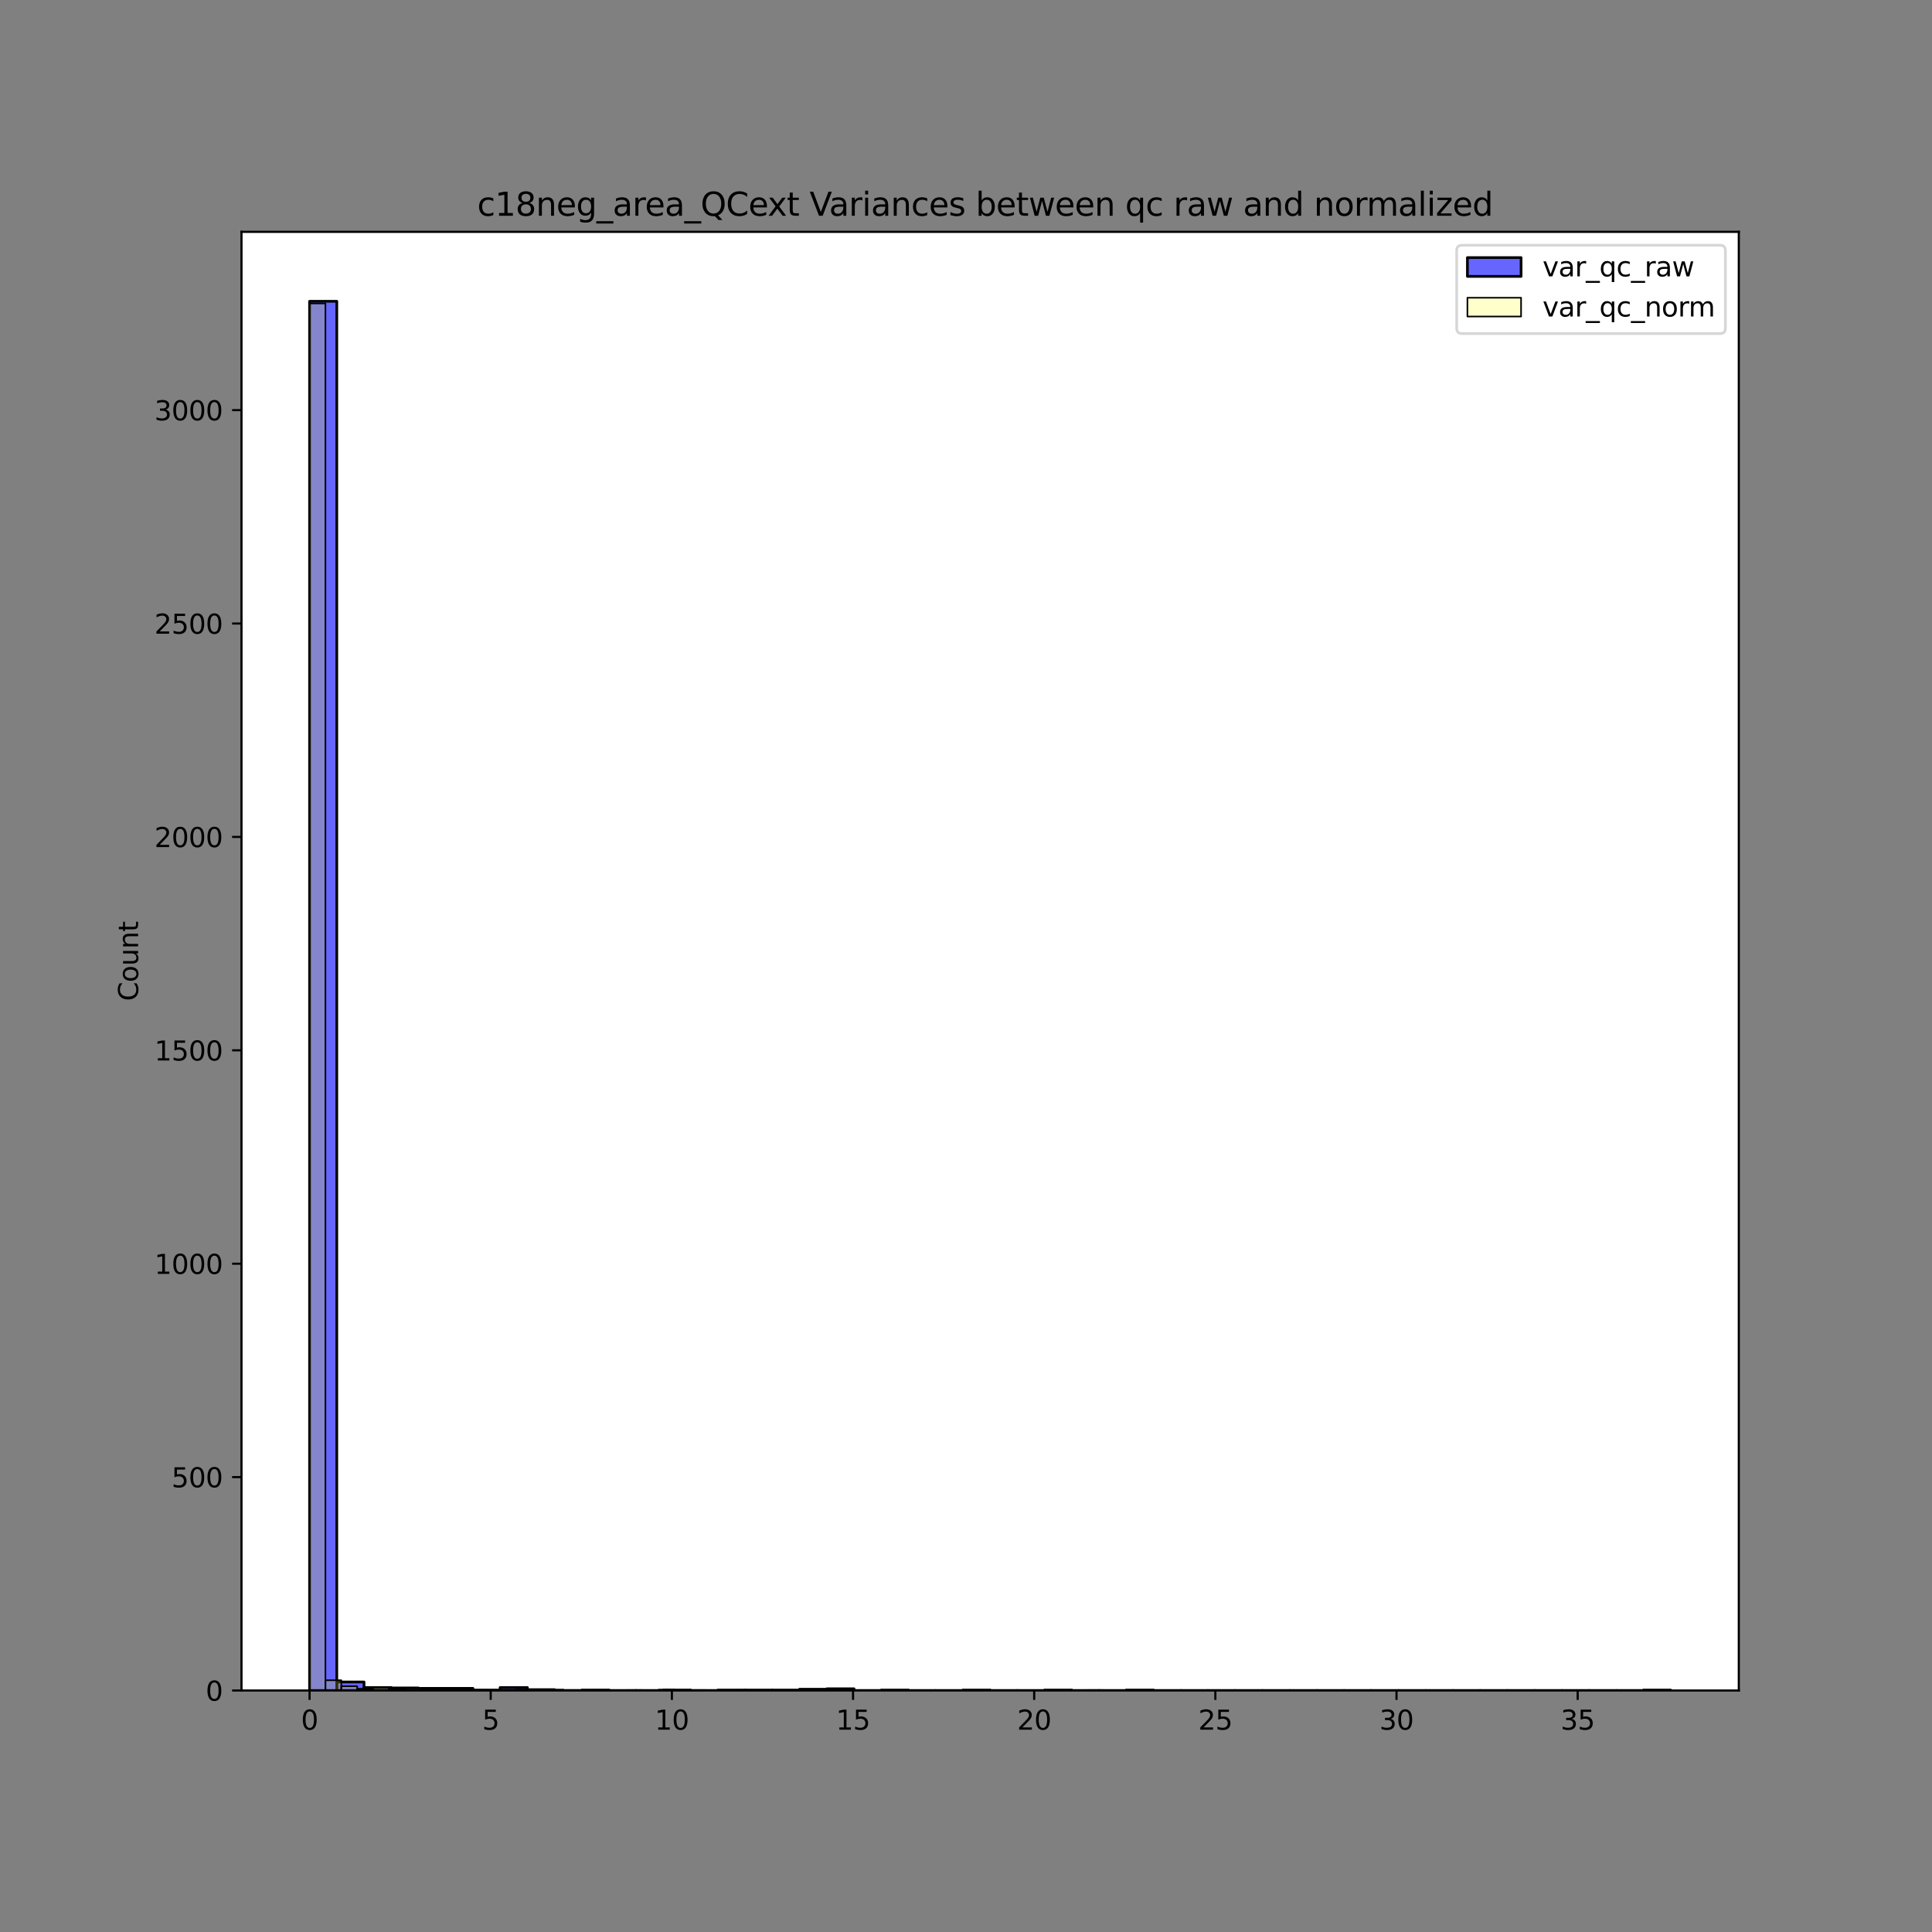 <?xml version="1.0" encoding="utf-8" standalone="no"?>
<!DOCTYPE svg PUBLIC "-//W3C//DTD SVG 1.1//EN"
  "http://www.w3.org/Graphics/SVG/1.1/DTD/svg11.dtd">
<svg xmlns:xlink="http://www.w3.org/1999/xlink" width="720pt" height="720pt" viewBox="0 0 720 720" xmlns="http://www.w3.org/2000/svg" version="1.1">
 <rect x="0" y="0" width="720" height="720" fill="#808080" stroke="none"/>
 <defs>
  <style type="text/css">*{stroke-linejoin: round; stroke-linecap: butt}</style>
 </defs>
 <g id="figure_1">
  <g id="patch_1">
   <path d="M 0 720 
L 720 720 
L 720 0 
L 0 0 
L 0 720 
z
" style="fill: none"/>
  </g>
  <g id="axes_1">
   <g id="patch_2">
    <path d="M 90 630 
L 648 630 
L 648 86.4 
L 90 86.4 
z
" style="fill: #ffffff"/>
   </g>
   <g id="patch_3">
    <path d="M 115.367 630 
L 125.513 630 
L 125.513 112.286 
L 115.367 112.286 
z
" clip-path="url(#p7ae136f811)" style="fill: #0000ff; fill-opacity: 0.6; stroke: #000000; stroke-linejoin: miter"/>
   </g>
   <g id="patch_4">
    <path d="M 125.513 630 
L 135.658 630 
L 135.658 626.819 
L 125.513 626.819 
z
" clip-path="url(#p7ae136f811)" style="fill: #0000ff; fill-opacity: 0.6; stroke: #000000; stroke-linejoin: miter"/>
   </g>
   <g id="patch_5">
    <path d="M 135.658 630 
L 145.803 630 
L 145.803 628.887 
L 135.658 628.887 
z
" clip-path="url(#p7ae136f811)" style="fill: #0000ff; fill-opacity: 0.6; stroke: #000000; stroke-linejoin: miter"/>
   </g>
   <g id="patch_6">
    <path d="M 145.803 630 
L 155.949 630 
L 155.949 629.046 
L 145.803 629.046 
z
" clip-path="url(#p7ae136f811)" style="fill: #0000ff; fill-opacity: 0.6; stroke: #000000; stroke-linejoin: miter"/>
   </g>
   <g id="patch_7">
    <path d="M 155.949 630 
L 166.094 630 
L 166.094 629.205 
L 155.949 629.205 
z
" clip-path="url(#p7ae136f811)" style="fill: #0000ff; fill-opacity: 0.6; stroke: #000000; stroke-linejoin: miter"/>
   </g>
   <g id="patch_8">
    <path d="M 166.094 630 
L 176.24 630 
L 176.24 629.205 
L 166.094 629.205 
z
" clip-path="url(#p7ae136f811)" style="fill: #0000ff; fill-opacity: 0.6; stroke: #000000; stroke-linejoin: miter"/>
   </g>
   <g id="patch_9">
    <path d="M 176.24 630 
L 186.385 630 
L 186.385 629.841 
L 176.24 629.841 
z
" clip-path="url(#p7ae136f811)" style="fill: #0000ff; fill-opacity: 0.6; stroke: #000000; stroke-linejoin: miter"/>
   </g>
   <g id="patch_10">
    <path d="M 186.385 630 
L 196.53 630 
L 196.53 628.887 
L 186.385 628.887 
z
" clip-path="url(#p7ae136f811)" style="fill: #0000ff; fill-opacity: 0.6; stroke: #000000; stroke-linejoin: miter"/>
   </g>
   <g id="patch_11">
    <path d="M 196.53 630 
L 206.676 630 
L 206.676 629.682 
L 196.53 629.682 
z
" clip-path="url(#p7ae136f811)" style="fill: #0000ff; fill-opacity: 0.6; stroke: #000000; stroke-linejoin: miter"/>
   </g>
   <g id="patch_12">
    <path d="M 206.676 630 
L 216.821 630 
L 216.821 630 
L 206.676 630 
z
" clip-path="url(#p7ae136f811)" style="fill: #0000ff; fill-opacity: 0.6; stroke: #000000; stroke-linejoin: miter"/>
   </g>
   <g id="patch_13">
    <path d="M 216.821 630 
L 226.966 630 
L 226.966 629.841 
L 216.821 629.841 
z
" clip-path="url(#p7ae136f811)" style="fill: #0000ff; fill-opacity: 0.6; stroke: #000000; stroke-linejoin: miter"/>
   </g>
   <g id="patch_14">
    <path d="M 226.966 630 
L 237.112 630 
L 237.112 630 
L 226.966 630 
z
" clip-path="url(#p7ae136f811)" style="fill: #0000ff; fill-opacity: 0.6; stroke: #000000; stroke-linejoin: miter"/>
   </g>
   <g id="patch_15">
    <path d="M 237.112 630 
L 247.257 630 
L 247.257 630 
L 237.112 630 
z
" clip-path="url(#p7ae136f811)" style="fill: #0000ff; fill-opacity: 0.6; stroke: #000000; stroke-linejoin: miter"/>
   </g>
   <g id="patch_16">
    <path d="M 247.257 630 
L 257.403 630 
L 257.403 629.841 
L 247.257 629.841 
z
" clip-path="url(#p7ae136f811)" style="fill: #0000ff; fill-opacity: 0.6; stroke: #000000; stroke-linejoin: miter"/>
   </g>
   <g id="patch_17">
    <path d="M 257.403 630 
L 267.548 630 
L 267.548 630 
L 257.403 630 
z
" clip-path="url(#p7ae136f811)" style="fill: #0000ff; fill-opacity: 0.6; stroke: #000000; stroke-linejoin: miter"/>
   </g>
   <g id="patch_18">
    <path d="M 267.548 630 
L 277.693 630 
L 277.693 629.841 
L 267.548 629.841 
z
" clip-path="url(#p7ae136f811)" style="fill: #0000ff; fill-opacity: 0.6; stroke: #000000; stroke-linejoin: miter"/>
   </g>
   <g id="patch_19">
    <path d="M 277.693 630 
L 287.839 630 
L 287.839 629.841 
L 277.693 629.841 
z
" clip-path="url(#p7ae136f811)" style="fill: #0000ff; fill-opacity: 0.6; stroke: #000000; stroke-linejoin: miter"/>
   </g>
   <g id="patch_20">
    <path d="M 287.839 630 
L 297.984 630 
L 297.984 629.841 
L 287.839 629.841 
z
" clip-path="url(#p7ae136f811)" style="fill: #0000ff; fill-opacity: 0.6; stroke: #000000; stroke-linejoin: miter"/>
   </g>
   <g id="patch_21">
    <path d="M 297.984 630 
L 308.13 630 
L 308.13 629.523 
L 297.984 629.523 
z
" clip-path="url(#p7ae136f811)" style="fill: #0000ff; fill-opacity: 0.6; stroke: #000000; stroke-linejoin: miter"/>
   </g>
   <g id="patch_22">
    <path d="M 308.13 630 
L 318.275 630 
L 318.275 629.364 
L 308.13 629.364 
z
" clip-path="url(#p7ae136f811)" style="fill: #0000ff; fill-opacity: 0.6; stroke: #000000; stroke-linejoin: miter"/>
   </g>
   <g id="patch_23">
    <path d="M 318.275 630 
L 328.42 630 
L 328.42 630 
L 318.275 630 
z
" clip-path="url(#p7ae136f811)" style="fill: #0000ff; fill-opacity: 0.6; stroke: #000000; stroke-linejoin: miter"/>
   </g>
   <g id="patch_24">
    <path d="M 328.42 630 
L 338.566 630 
L 338.566 629.841 
L 328.42 629.841 
z
" clip-path="url(#p7ae136f811)" style="fill: #0000ff; fill-opacity: 0.6; stroke: #000000; stroke-linejoin: miter"/>
   </g>
   <g id="patch_25">
    <path d="M 338.566 630 
L 348.711 630 
L 348.711 630 
L 338.566 630 
z
" clip-path="url(#p7ae136f811)" style="fill: #0000ff; fill-opacity: 0.6; stroke: #000000; stroke-linejoin: miter"/>
   </g>
   <g id="patch_26">
    <path d="M 348.711 630 
L 358.856 630 
L 358.856 630 
L 348.711 630 
z
" clip-path="url(#p7ae136f811)" style="fill: #0000ff; fill-opacity: 0.6; stroke: #000000; stroke-linejoin: miter"/>
   </g>
   <g id="patch_27">
    <path d="M 358.856 630 
L 369.002 630 
L 369.002 629.841 
L 358.856 629.841 
z
" clip-path="url(#p7ae136f811)" style="fill: #0000ff; fill-opacity: 0.6; stroke: #000000; stroke-linejoin: miter"/>
   </g>
   <g id="patch_28">
    <path d="M 369.002 630 
L 379.147 630 
L 379.147 630 
L 369.002 630 
z
" clip-path="url(#p7ae136f811)" style="fill: #0000ff; fill-opacity: 0.6; stroke: #000000; stroke-linejoin: miter"/>
   </g>
   <g id="patch_29">
    <path d="M 379.147 630 
L 389.293 630 
L 389.293 630 
L 379.147 630 
z
" clip-path="url(#p7ae136f811)" style="fill: #0000ff; fill-opacity: 0.6; stroke: #000000; stroke-linejoin: miter"/>
   </g>
   <g id="patch_30">
    <path d="M 389.293 630 
L 399.438 630 
L 399.438 629.841 
L 389.293 629.841 
z
" clip-path="url(#p7ae136f811)" style="fill: #0000ff; fill-opacity: 0.6; stroke: #000000; stroke-linejoin: miter"/>
   </g>
   <g id="patch_31">
    <path d="M 399.438 630 
L 409.583 630 
L 409.583 630 
L 399.438 630 
z
" clip-path="url(#p7ae136f811)" style="fill: #0000ff; fill-opacity: 0.6; stroke: #000000; stroke-linejoin: miter"/>
   </g>
   <g id="patch_32">
    <path d="M 409.583 630 
L 419.729 630 
L 419.729 630 
L 409.583 630 
z
" clip-path="url(#p7ae136f811)" style="fill: #0000ff; fill-opacity: 0.6; stroke: #000000; stroke-linejoin: miter"/>
   </g>
   <g id="patch_33">
    <path d="M 419.729 630 
L 429.874 630 
L 429.874 629.841 
L 419.729 629.841 
z
" clip-path="url(#p7ae136f811)" style="fill: #0000ff; fill-opacity: 0.6; stroke: #000000; stroke-linejoin: miter"/>
   </g>
   <g id="patch_34">
    <path d="M 429.874 630 
L 440.019 630 
L 440.019 630 
L 429.874 630 
z
" clip-path="url(#p7ae136f811)" style="fill: #0000ff; fill-opacity: 0.6; stroke: #000000; stroke-linejoin: miter"/>
   </g>
   <g id="patch_35">
    <path d="M 440.019 630 
L 450.165 630 
L 450.165 630 
L 440.019 630 
z
" clip-path="url(#p7ae136f811)" style="fill: #0000ff; fill-opacity: 0.6; stroke: #000000; stroke-linejoin: miter"/>
   </g>
   <g id="patch_36">
    <path d="M 450.165 630 
L 460.31 630 
L 460.31 630 
L 450.165 630 
z
" clip-path="url(#p7ae136f811)" style="fill: #0000ff; fill-opacity: 0.6; stroke: #000000; stroke-linejoin: miter"/>
   </g>
   <g id="patch_37">
    <path d="M 460.31 630 
L 470.456 630 
L 470.456 630 
L 460.31 630 
z
" clip-path="url(#p7ae136f811)" style="fill: #0000ff; fill-opacity: 0.6; stroke: #000000; stroke-linejoin: miter"/>
   </g>
   <g id="patch_38">
    <path d="M 470.456 630 
L 480.601 630 
L 480.601 630 
L 470.456 630 
z
" clip-path="url(#p7ae136f811)" style="fill: #0000ff; fill-opacity: 0.6; stroke: #000000; stroke-linejoin: miter"/>
   </g>
   <g id="patch_39">
    <path d="M 480.601 630 
L 490.746 630 
L 490.746 630 
L 480.601 630 
z
" clip-path="url(#p7ae136f811)" style="fill: #0000ff; fill-opacity: 0.6; stroke: #000000; stroke-linejoin: miter"/>
   </g>
   <g id="patch_40">
    <path d="M 490.746 630 
L 500.892 630 
L 500.892 630 
L 490.746 630 
z
" clip-path="url(#p7ae136f811)" style="fill: #0000ff; fill-opacity: 0.6; stroke: #000000; stroke-linejoin: miter"/>
   </g>
   <g id="patch_41">
    <path d="M 500.892 630 
L 511.037 630 
L 511.037 630 
L 500.892 630 
z
" clip-path="url(#p7ae136f811)" style="fill: #0000ff; fill-opacity: 0.6; stroke: #000000; stroke-linejoin: miter"/>
   </g>
   <g id="patch_42">
    <path d="M 511.037 630 
L 521.183 630 
L 521.183 630 
L 511.037 630 
z
" clip-path="url(#p7ae136f811)" style="fill: #0000ff; fill-opacity: 0.6; stroke: #000000; stroke-linejoin: miter"/>
   </g>
   <g id="patch_43">
    <path d="M 521.183 630 
L 531.328 630 
L 531.328 630 
L 521.183 630 
z
" clip-path="url(#p7ae136f811)" style="fill: #0000ff; fill-opacity: 0.6; stroke: #000000; stroke-linejoin: miter"/>
   </g>
   <g id="patch_44">
    <path d="M 531.328 630 
L 541.473 630 
L 541.473 630 
L 531.328 630 
z
" clip-path="url(#p7ae136f811)" style="fill: #0000ff; fill-opacity: 0.6; stroke: #000000; stroke-linejoin: miter"/>
   </g>
   <g id="patch_45">
    <path d="M 541.473 630 
L 551.619 630 
L 551.619 630 
L 541.473 630 
z
" clip-path="url(#p7ae136f811)" style="fill: #0000ff; fill-opacity: 0.6; stroke: #000000; stroke-linejoin: miter"/>
   </g>
   <g id="patch_46">
    <path d="M 551.619 630 
L 561.764 630 
L 561.764 630 
L 551.619 630 
z
" clip-path="url(#p7ae136f811)" style="fill: #0000ff; fill-opacity: 0.6; stroke: #000000; stroke-linejoin: miter"/>
   </g>
   <g id="patch_47">
    <path d="M 561.764 630 
L 571.909 630 
L 571.909 630 
L 561.764 630 
z
" clip-path="url(#p7ae136f811)" style="fill: #0000ff; fill-opacity: 0.6; stroke: #000000; stroke-linejoin: miter"/>
   </g>
   <g id="patch_48">
    <path d="M 571.909 630 
L 582.055 630 
L 582.055 630 
L 571.909 630 
z
" clip-path="url(#p7ae136f811)" style="fill: #0000ff; fill-opacity: 0.6; stroke: #000000; stroke-linejoin: miter"/>
   </g>
   <g id="patch_49">
    <path d="M 582.055 630 
L 592.2 630 
L 592.2 630 
L 582.055 630 
z
" clip-path="url(#p7ae136f811)" style="fill: #0000ff; fill-opacity: 0.6; stroke: #000000; stroke-linejoin: miter"/>
   </g>
   <g id="patch_50">
    <path d="M 592.2 630 
L 602.346 630 
L 602.346 630 
L 592.2 630 
z
" clip-path="url(#p7ae136f811)" style="fill: #0000ff; fill-opacity: 0.6; stroke: #000000; stroke-linejoin: miter"/>
   </g>
   <g id="patch_51">
    <path d="M 602.346 630 
L 612.491 630 
L 612.491 630 
L 602.346 630 
z
" clip-path="url(#p7ae136f811)" style="fill: #0000ff; fill-opacity: 0.6; stroke: #000000; stroke-linejoin: miter"/>
   </g>
   <g id="patch_52">
    <path d="M 612.491 630 
L 622.636 630 
L 622.636 629.841 
L 612.491 629.841 
z
" clip-path="url(#p7ae136f811)" style="fill: #0000ff; fill-opacity: 0.6; stroke: #000000; stroke-linejoin: miter"/>
   </g>
   <g id="patch_53">
    <path d="M 115.364 630 
L 121.277 630 
L 121.277 113.081 
L 115.364 113.081 
z
" clip-path="url(#p7ae136f811)" style="fill: #ffff00; fill-opacity: 0.2; stroke: #000000; stroke-width: 0.591; stroke-linejoin: miter"/>
   </g>
   <g id="patch_54">
    <path d="M 121.277 630 
L 127.191 630 
L 127.191 626.183 
L 121.277 626.183 
z
" clip-path="url(#p7ae136f811)" style="fill: #ffff00; fill-opacity: 0.2; stroke: #000000; stroke-width: 0.591; stroke-linejoin: miter"/>
   </g>
   <g id="patch_55">
    <path d="M 127.191 630 
L 133.105 630 
L 133.105 628.409 
L 127.191 628.409 
z
" clip-path="url(#p7ae136f811)" style="fill: #ffff00; fill-opacity: 0.2; stroke: #000000; stroke-width: 0.591; stroke-linejoin: miter"/>
   </g>
   <g id="patch_56">
    <path d="M 133.105 630 
L 139.019 630 
L 139.019 629.364 
L 133.105 629.364 
z
" clip-path="url(#p7ae136f811)" style="fill: #ffff00; fill-opacity: 0.2; stroke: #000000; stroke-width: 0.591; stroke-linejoin: miter"/>
   </g>
   <g id="patch_57">
    <path d="M 139.019 630 
L 144.933 630 
L 144.933 628.887 
L 139.019 628.887 
z
" clip-path="url(#p7ae136f811)" style="fill: #ffff00; fill-opacity: 0.2; stroke: #000000; stroke-width: 0.591; stroke-linejoin: miter"/>
   </g>
   <g id="patch_58">
    <path d="M 144.933 630 
L 150.847 630 
L 150.847 629.364 
L 144.933 629.364 
z
" clip-path="url(#p7ae136f811)" style="fill: #ffff00; fill-opacity: 0.2; stroke: #000000; stroke-width: 0.591; stroke-linejoin: miter"/>
   </g>
   <g id="patch_59">
    <path d="M 150.847 630 
L 156.761 630 
L 156.761 629.205 
L 150.847 629.205 
z
" clip-path="url(#p7ae136f811)" style="fill: #ffff00; fill-opacity: 0.2; stroke: #000000; stroke-width: 0.591; stroke-linejoin: miter"/>
   </g>
   <g id="patch_60">
    <path d="M 156.761 630 
L 162.674 630 
L 162.674 629.841 
L 156.761 629.841 
z
" clip-path="url(#p7ae136f811)" style="fill: #ffff00; fill-opacity: 0.2; stroke: #000000; stroke-width: 0.591; stroke-linejoin: miter"/>
   </g>
   <g id="patch_61">
    <path d="M 162.674 630 
L 168.588 630 
L 168.588 629.523 
L 162.674 629.523 
z
" clip-path="url(#p7ae136f811)" style="fill: #ffff00; fill-opacity: 0.2; stroke: #000000; stroke-width: 0.591; stroke-linejoin: miter"/>
   </g>
   <g id="patch_62">
    <path d="M 168.588 630 
L 174.502 630 
L 174.502 629.682 
L 168.588 629.682 
z
" clip-path="url(#p7ae136f811)" style="fill: #ffff00; fill-opacity: 0.2; stroke: #000000; stroke-width: 0.591; stroke-linejoin: miter"/>
   </g>
   <g id="patch_63">
    <path d="M 174.502 630 
L 180.416 630 
L 180.416 629.841 
L 174.502 629.841 
z
" clip-path="url(#p7ae136f811)" style="fill: #ffff00; fill-opacity: 0.2; stroke: #000000; stroke-width: 0.591; stroke-linejoin: miter"/>
   </g>
   <g id="patch_64">
    <path d="M 180.416 630 
L 186.33 630 
L 186.33 630 
L 180.416 630 
z
" clip-path="url(#p7ae136f811)" style="fill: #ffff00; fill-opacity: 0.2; stroke: #000000; stroke-width: 0.591; stroke-linejoin: miter"/>
   </g>
   <g id="patch_65">
    <path d="M 186.33 630 
L 192.244 630 
L 192.244 629.841 
L 186.33 629.841 
z
" clip-path="url(#p7ae136f811)" style="fill: #ffff00; fill-opacity: 0.2; stroke: #000000; stroke-width: 0.591; stroke-linejoin: miter"/>
   </g>
   <g id="patch_66">
    <path d="M 192.244 630 
L 198.158 630 
L 198.158 629.682 
L 192.244 629.682 
z
" clip-path="url(#p7ae136f811)" style="fill: #ffff00; fill-opacity: 0.2; stroke: #000000; stroke-width: 0.591; stroke-linejoin: miter"/>
   </g>
   <g id="patch_67">
    <path d="M 198.158 630 
L 204.071 630 
L 204.071 630 
L 198.158 630 
z
" clip-path="url(#p7ae136f811)" style="fill: #ffff00; fill-opacity: 0.2; stroke: #000000; stroke-width: 0.591; stroke-linejoin: miter"/>
   </g>
   <g id="patch_68">
    <path d="M 204.071 630 
L 209.985 630 
L 209.985 629.682 
L 204.071 629.682 
z
" clip-path="url(#p7ae136f811)" style="fill: #ffff00; fill-opacity: 0.2; stroke: #000000; stroke-width: 0.591; stroke-linejoin: miter"/>
   </g>
   <g id="patch_69">
    <path d="M 209.985 630 
L 215.899 630 
L 215.899 629.841 
L 209.985 629.841 
z
" clip-path="url(#p7ae136f811)" style="fill: #ffff00; fill-opacity: 0.2; stroke: #000000; stroke-width: 0.591; stroke-linejoin: miter"/>
   </g>
   <g id="patch_70">
    <path d="M 215.899 630 
L 221.813 630 
L 221.813 630 
L 215.899 630 
z
" clip-path="url(#p7ae136f811)" style="fill: #ffff00; fill-opacity: 0.2; stroke: #000000; stroke-width: 0.591; stroke-linejoin: miter"/>
   </g>
   <g id="patch_71">
    <path d="M 221.813 630 
L 227.727 630 
L 227.727 629.841 
L 221.813 629.841 
z
" clip-path="url(#p7ae136f811)" style="fill: #ffff00; fill-opacity: 0.2; stroke: #000000; stroke-width: 0.591; stroke-linejoin: miter"/>
   </g>
   <g id="patch_72">
    <path d="M 227.727 630 
L 233.641 630 
L 233.641 630 
L 227.727 630 
z
" clip-path="url(#p7ae136f811)" style="fill: #ffff00; fill-opacity: 0.2; stroke: #000000; stroke-width: 0.591; stroke-linejoin: miter"/>
   </g>
   <g id="patch_73">
    <path d="M 233.641 630 
L 239.554 630 
L 239.554 629.841 
L 233.641 629.841 
z
" clip-path="url(#p7ae136f811)" style="fill: #ffff00; fill-opacity: 0.2; stroke: #000000; stroke-width: 0.591; stroke-linejoin: miter"/>
   </g>
   <g id="patch_74">
    <path d="M 239.554 630 
L 245.468 630 
L 245.468 630 
L 239.554 630 
z
" clip-path="url(#p7ae136f811)" style="fill: #ffff00; fill-opacity: 0.2; stroke: #000000; stroke-width: 0.591; stroke-linejoin: miter"/>
   </g>
   <g id="patch_75">
    <path d="M 245.468 630 
L 251.382 630 
L 251.382 629.682 
L 245.468 629.682 
z
" clip-path="url(#p7ae136f811)" style="fill: #ffff00; fill-opacity: 0.2; stroke: #000000; stroke-width: 0.591; stroke-linejoin: miter"/>
   </g>
   <g id="patch_76">
    <path d="M 251.382 630 
L 257.296 630 
L 257.296 629.841 
L 251.382 629.841 
z
" clip-path="url(#p7ae136f811)" style="fill: #ffff00; fill-opacity: 0.2; stroke: #000000; stroke-width: 0.591; stroke-linejoin: miter"/>
   </g>
   <g id="patch_77">
    <path d="M 257.296 630 
L 263.21 630 
L 263.21 629.841 
L 257.296 629.841 
z
" clip-path="url(#p7ae136f811)" style="fill: #ffff00; fill-opacity: 0.2; stroke: #000000; stroke-width: 0.591; stroke-linejoin: miter"/>
   </g>
   <g id="patch_78">
    <path d="M 263.21 630 
L 269.124 630 
L 269.124 630 
L 263.21 630 
z
" clip-path="url(#p7ae136f811)" style="fill: #ffff00; fill-opacity: 0.2; stroke: #000000; stroke-width: 0.591; stroke-linejoin: miter"/>
   </g>
   <g id="patch_79">
    <path d="M 269.124 630 
L 275.038 630 
L 275.038 630 
L 269.124 630 
z
" clip-path="url(#p7ae136f811)" style="fill: #ffff00; fill-opacity: 0.2; stroke: #000000; stroke-width: 0.591; stroke-linejoin: miter"/>
   </g>
   <g id="patch_80">
    <path d="M 275.038 630 
L 280.951 630 
L 280.951 629.841 
L 275.038 629.841 
z
" clip-path="url(#p7ae136f811)" style="fill: #ffff00; fill-opacity: 0.2; stroke: #000000; stroke-width: 0.591; stroke-linejoin: miter"/>
   </g>
   <g id="patch_81">
    <path d="M 280.951 630 
L 286.865 630 
L 286.865 630 
L 280.951 630 
z
" clip-path="url(#p7ae136f811)" style="fill: #ffff00; fill-opacity: 0.2; stroke: #000000; stroke-width: 0.591; stroke-linejoin: miter"/>
   </g>
   <g id="patch_82">
    <path d="M 286.865 630 
L 292.779 630 
L 292.779 630 
L 286.865 630 
z
" clip-path="url(#p7ae136f811)" style="fill: #ffff00; fill-opacity: 0.2; stroke: #000000; stroke-width: 0.591; stroke-linejoin: miter"/>
   </g>
   <g id="patch_83">
    <path d="M 292.779 630 
L 298.693 630 
L 298.693 630 
L 292.779 630 
z
" clip-path="url(#p7ae136f811)" style="fill: #ffff00; fill-opacity: 0.2; stroke: #000000; stroke-width: 0.591; stroke-linejoin: miter"/>
   </g>
   <g id="patch_84">
    <path d="M 298.693 630 
L 304.607 630 
L 304.607 630 
L 298.693 630 
z
" clip-path="url(#p7ae136f811)" style="fill: #ffff00; fill-opacity: 0.2; stroke: #000000; stroke-width: 0.591; stroke-linejoin: miter"/>
   </g>
   <g id="patch_85">
    <path d="M 304.607 630 
L 310.521 630 
L 310.521 630 
L 304.607 630 
z
" clip-path="url(#p7ae136f811)" style="fill: #ffff00; fill-opacity: 0.2; stroke: #000000; stroke-width: 0.591; stroke-linejoin: miter"/>
   </g>
   <g id="patch_86">
    <path d="M 310.521 630 
L 316.435 630 
L 316.435 630 
L 310.521 630 
z
" clip-path="url(#p7ae136f811)" style="fill: #ffff00; fill-opacity: 0.2; stroke: #000000; stroke-width: 0.591; stroke-linejoin: miter"/>
   </g>
   <g id="patch_87">
    <path d="M 316.435 630 
L 322.348 630 
L 322.348 630 
L 316.435 630 
z
" clip-path="url(#p7ae136f811)" style="fill: #ffff00; fill-opacity: 0.2; stroke: #000000; stroke-width: 0.591; stroke-linejoin: miter"/>
   </g>
   <g id="patch_88">
    <path d="M 322.348 630 
L 328.262 630 
L 328.262 630 
L 322.348 630 
z
" clip-path="url(#p7ae136f811)" style="fill: #ffff00; fill-opacity: 0.2; stroke: #000000; stroke-width: 0.591; stroke-linejoin: miter"/>
   </g>
   <g id="patch_89">
    <path d="M 328.262 630 
L 334.176 630 
L 334.176 630 
L 328.262 630 
z
" clip-path="url(#p7ae136f811)" style="fill: #ffff00; fill-opacity: 0.2; stroke: #000000; stroke-width: 0.591; stroke-linejoin: miter"/>
   </g>
   <g id="patch_90">
    <path d="M 334.176 630 
L 340.09 630 
L 340.09 630 
L 334.176 630 
z
" clip-path="url(#p7ae136f811)" style="fill: #ffff00; fill-opacity: 0.2; stroke: #000000; stroke-width: 0.591; stroke-linejoin: miter"/>
   </g>
   <g id="patch_91">
    <path d="M 340.09 630 
L 346.004 630 
L 346.004 630 
L 340.09 630 
z
" clip-path="url(#p7ae136f811)" style="fill: #ffff00; fill-opacity: 0.2; stroke: #000000; stroke-width: 0.591; stroke-linejoin: miter"/>
   </g>
   <g id="patch_92">
    <path d="M 346.004 630 
L 351.918 630 
L 351.918 630 
L 346.004 630 
z
" clip-path="url(#p7ae136f811)" style="fill: #ffff00; fill-opacity: 0.2; stroke: #000000; stroke-width: 0.591; stroke-linejoin: miter"/>
   </g>
   <g id="patch_93">
    <path d="M 351.918 630 
L 357.831 630 
L 357.831 630 
L 351.918 630 
z
" clip-path="url(#p7ae136f811)" style="fill: #ffff00; fill-opacity: 0.2; stroke: #000000; stroke-width: 0.591; stroke-linejoin: miter"/>
   </g>
   <g id="patch_94">
    <path d="M 357.831 630 
L 363.745 630 
L 363.745 630 
L 357.831 630 
z
" clip-path="url(#p7ae136f811)" style="fill: #ffff00; fill-opacity: 0.2; stroke: #000000; stroke-width: 0.591; stroke-linejoin: miter"/>
   </g>
   <g id="patch_95">
    <path d="M 363.745 630 
L 369.659 630 
L 369.659 630 
L 363.745 630 
z
" clip-path="url(#p7ae136f811)" style="fill: #ffff00; fill-opacity: 0.2; stroke: #000000; stroke-width: 0.591; stroke-linejoin: miter"/>
   </g>
   <g id="patch_96">
    <path d="M 369.659 630 
L 375.573 630 
L 375.573 630 
L 369.659 630 
z
" clip-path="url(#p7ae136f811)" style="fill: #ffff00; fill-opacity: 0.2; stroke: #000000; stroke-width: 0.591; stroke-linejoin: miter"/>
   </g>
   <g id="patch_97">
    <path d="M 375.573 630 
L 381.487 630 
L 381.487 630 
L 375.573 630 
z
" clip-path="url(#p7ae136f811)" style="fill: #ffff00; fill-opacity: 0.2; stroke: #000000; stroke-width: 0.591; stroke-linejoin: miter"/>
   </g>
   <g id="patch_98">
    <path d="M 381.487 630 
L 387.401 630 
L 387.401 630 
L 381.487 630 
z
" clip-path="url(#p7ae136f811)" style="fill: #ffff00; fill-opacity: 0.2; stroke: #000000; stroke-width: 0.591; stroke-linejoin: miter"/>
   </g>
   <g id="patch_99">
    <path d="M 387.401 630 
L 393.315 630 
L 393.315 630 
L 387.401 630 
z
" clip-path="url(#p7ae136f811)" style="fill: #ffff00; fill-opacity: 0.2; stroke: #000000; stroke-width: 0.591; stroke-linejoin: miter"/>
   </g>
   <g id="patch_100">
    <path d="M 393.315 630 
L 399.228 630 
L 399.228 630 
L 393.315 630 
z
" clip-path="url(#p7ae136f811)" style="fill: #ffff00; fill-opacity: 0.2; stroke: #000000; stroke-width: 0.591; stroke-linejoin: miter"/>
   </g>
   <g id="patch_101">
    <path d="M 399.228 630 
L 405.142 630 
L 405.142 630 
L 399.228 630 
z
" clip-path="url(#p7ae136f811)" style="fill: #ffff00; fill-opacity: 0.2; stroke: #000000; stroke-width: 0.591; stroke-linejoin: miter"/>
   </g>
   <g id="patch_102">
    <path d="M 405.142 630 
L 411.056 630 
L 411.056 629.841 
L 405.142 629.841 
z
" clip-path="url(#p7ae136f811)" style="fill: #ffff00; fill-opacity: 0.2; stroke: #000000; stroke-width: 0.591; stroke-linejoin: miter"/>
   </g>
   <g id="matplotlib.axis_1">
    <g id="xtick_1">
     <g id="line2d_1">
      <defs>
       <path id="mc8373fcb2d" d="M 0 0 
L 0 3.5 
" style="stroke: #000000; stroke-width: 0.8"/>
      </defs>
      <g>
       <use xlink:href="#mc8373fcb2d" x="115.363" y="630" style="stroke: #000000; stroke-width: 0.8"/>
      </g>
     </g>
     <g id="text_1">
      <!-- 0 -->
      <g transform="translate(112.182 644.598)scale(0.1 -0.1)">
       <defs>
        <path id="DejaVuSans-30" d="M 2034 4250 
Q 1547 4250 1301 3770 
Q 1056 3291 1056 2328 
Q 1056 1369 1301 889 
Q 1547 409 2034 409 
Q 2525 409 2770 889 
Q 3016 1369 3016 2328 
Q 3016 3291 2770 3770 
Q 2525 4250 2034 4250 
z
M 2034 4750 
Q 2819 4750 3233 4129 
Q 3647 3509 3647 2328 
Q 3647 1150 3233 529 
Q 2819 -91 2034 -91 
Q 1250 -91 836 529 
Q 422 1150 422 2328 
Q 422 3509 836 4129 
Q 1250 4750 2034 4750 
z
" transform="scale(0.016)"/>
       </defs>
       <use xlink:href="#DejaVuSans-30"/>
      </g>
     </g>
    </g>
    <g id="xtick_2">
     <g id="line2d_2">
      <g>
       <use xlink:href="#mc8373fcb2d" x="182.876" y="630" style="stroke: #000000; stroke-width: 0.8"/>
      </g>
     </g>
     <g id="text_2">
      <!-- 5 -->
      <g transform="translate(179.694 644.598)scale(0.1 -0.1)">
       <defs>
        <path id="DejaVuSans-35" d="M 691 4666 
L 3169 4666 
L 3169 4134 
L 1269 4134 
L 1269 2991 
Q 1406 3038 1543 3061 
Q 1681 3084 1819 3084 
Q 2600 3084 3056 2656 
Q 3513 2228 3513 1497 
Q 3513 744 3044 326 
Q 2575 -91 1722 -91 
Q 1428 -91 1123 -41 
Q 819 9 494 109 
L 494 744 
Q 775 591 1075 516 
Q 1375 441 1709 441 
Q 2250 441 2565 725 
Q 2881 1009 2881 1497 
Q 2881 1984 2565 2268 
Q 2250 2553 1709 2553 
Q 1456 2553 1204 2497 
Q 953 2441 691 2322 
L 691 4666 
z
" transform="scale(0.016)"/>
       </defs>
       <use xlink:href="#DejaVuSans-35"/>
      </g>
     </g>
    </g>
    <g id="xtick_3">
     <g id="line2d_3">
      <g>
       <use xlink:href="#mc8373fcb2d" x="250.388" y="630" style="stroke: #000000; stroke-width: 0.8"/>
      </g>
     </g>
     <g id="text_3">
      <!-- 10 -->
      <g transform="translate(244.026 644.598)scale(0.1 -0.1)">
       <defs>
        <path id="DejaVuSans-31" d="M 794 531 
L 1825 531 
L 1825 4091 
L 703 3866 
L 703 4441 
L 1819 4666 
L 2450 4666 
L 2450 531 
L 3481 531 
L 3481 0 
L 794 0 
L 794 531 
z
" transform="scale(0.016)"/>
       </defs>
       <use xlink:href="#DejaVuSans-31"/>
       <use xlink:href="#DejaVuSans-30" x="63.623"/>
      </g>
     </g>
    </g>
    <g id="xtick_4">
     <g id="line2d_4">
      <g>
       <use xlink:href="#mc8373fcb2d" x="317.901" y="630" style="stroke: #000000; stroke-width: 0.8"/>
      </g>
     </g>
     <g id="text_4">
      <!-- 15 -->
      <g transform="translate(311.538 644.598)scale(0.1 -0.1)">
       <use xlink:href="#DejaVuSans-31"/>
       <use xlink:href="#DejaVuSans-35" x="63.623"/>
      </g>
     </g>
    </g>
    <g id="xtick_5">
     <g id="line2d_5">
      <g>
       <use xlink:href="#mc8373fcb2d" x="385.413" y="630" style="stroke: #000000; stroke-width: 0.8"/>
      </g>
     </g>
     <g id="text_5">
      <!-- 20 -->
      <g transform="translate(379.051 644.598)scale(0.1 -0.1)">
       <defs>
        <path id="DejaVuSans-32" d="M 1228 531 
L 3431 531 
L 3431 0 
L 469 0 
L 469 531 
Q 828 903 1448 1529 
Q 2069 2156 2228 2338 
Q 2531 2678 2651 2914 
Q 2772 3150 2772 3378 
Q 2772 3750 2511 3984 
Q 2250 4219 1831 4219 
Q 1534 4219 1204 4116 
Q 875 4013 500 3803 
L 500 4441 
Q 881 4594 1212 4672 
Q 1544 4750 1819 4750 
Q 2544 4750 2975 4387 
Q 3406 4025 3406 3419 
Q 3406 3131 3298 2873 
Q 3191 2616 2906 2266 
Q 2828 2175 2409 1742 
Q 1991 1309 1228 531 
z
" transform="scale(0.016)"/>
       </defs>
       <use xlink:href="#DejaVuSans-32"/>
       <use xlink:href="#DejaVuSans-30" x="63.623"/>
      </g>
     </g>
    </g>
    <g id="xtick_6">
     <g id="line2d_6">
      <g>
       <use xlink:href="#mc8373fcb2d" x="452.926" y="630" style="stroke: #000000; stroke-width: 0.8"/>
      </g>
     </g>
     <g id="text_6">
      <!-- 25 -->
      <g transform="translate(446.563 644.598)scale(0.1 -0.1)">
       <use xlink:href="#DejaVuSans-32"/>
       <use xlink:href="#DejaVuSans-35" x="63.623"/>
      </g>
     </g>
    </g>
    <g id="xtick_7">
     <g id="line2d_7">
      <g>
       <use xlink:href="#mc8373fcb2d" x="520.439" y="630" style="stroke: #000000; stroke-width: 0.8"/>
      </g>
     </g>
     <g id="text_7">
      <!-- 30 -->
      <g transform="translate(514.076 644.598)scale(0.1 -0.1)">
       <defs>
        <path id="DejaVuSans-33" d="M 2597 2516 
Q 3050 2419 3304 2112 
Q 3559 1806 3559 1356 
Q 3559 666 3084 287 
Q 2609 -91 1734 -91 
Q 1441 -91 1130 -33 
Q 819 25 488 141 
L 488 750 
Q 750 597 1062 519 
Q 1375 441 1716 441 
Q 2309 441 2620 675 
Q 2931 909 2931 1356 
Q 2931 1769 2642 2001 
Q 2353 2234 1838 2234 
L 1294 2234 
L 1294 2753 
L 1863 2753 
Q 2328 2753 2575 2939 
Q 2822 3125 2822 3475 
Q 2822 3834 2567 4026 
Q 2313 4219 1838 4219 
Q 1578 4219 1281 4162 
Q 984 4106 628 3988 
L 628 4550 
Q 988 4650 1302 4700 
Q 1616 4750 1894 4750 
Q 2613 4750 3031 4423 
Q 3450 4097 3450 3541 
Q 3450 3153 3228 2886 
Q 3006 2619 2597 2516 
z
" transform="scale(0.016)"/>
       </defs>
       <use xlink:href="#DejaVuSans-33"/>
       <use xlink:href="#DejaVuSans-30" x="63.623"/>
      </g>
     </g>
    </g>
    <g id="xtick_8">
     <g id="line2d_8">
      <g>
       <use xlink:href="#mc8373fcb2d" x="587.951" y="630" style="stroke: #000000; stroke-width: 0.8"/>
      </g>
     </g>
     <g id="text_8">
      <!-- 35 -->
      <g transform="translate(581.589 644.598)scale(0.1 -0.1)">
       <use xlink:href="#DejaVuSans-33"/>
       <use xlink:href="#DejaVuSans-35" x="63.623"/>
      </g>
     </g>
    </g>
   </g>
   <g id="matplotlib.axis_2">
    <g id="ytick_1">
     <g id="line2d_9">
      <defs>
       <path id="m113f246196" d="M 0 0 
L -3.5 0 
" style="stroke: #000000; stroke-width: 0.8"/>
      </defs>
      <g>
       <use xlink:href="#m113f246196" x="90" y="630" style="stroke: #000000; stroke-width: 0.8"/>
      </g>
     </g>
     <g id="text_9">
      <!-- 0 -->
      <g transform="translate(76.638 633.799)scale(0.1 -0.1)">
       <use xlink:href="#DejaVuSans-30"/>
      </g>
     </g>
    </g>
    <g id="ytick_2">
     <g id="line2d_10">
      <g>
       <use xlink:href="#m113f246196" x="90" y="550.474" style="stroke: #000000; stroke-width: 0.8"/>
      </g>
     </g>
     <g id="text_10">
      <!-- 500 -->
      <g transform="translate(63.913 554.273)scale(0.1 -0.1)">
       <use xlink:href="#DejaVuSans-35"/>
       <use xlink:href="#DejaVuSans-30" x="63.623"/>
       <use xlink:href="#DejaVuSans-30" x="127.246"/>
      </g>
     </g>
    </g>
    <g id="ytick_3">
     <g id="line2d_11">
      <g>
       <use xlink:href="#m113f246196" x="90" y="470.948" style="stroke: #000000; stroke-width: 0.8"/>
      </g>
     </g>
     <g id="text_11">
      <!-- 1000 -->
      <g transform="translate(57.55 474.747)scale(0.1 -0.1)">
       <use xlink:href="#DejaVuSans-31"/>
       <use xlink:href="#DejaVuSans-30" x="63.623"/>
       <use xlink:href="#DejaVuSans-30" x="127.246"/>
       <use xlink:href="#DejaVuSans-30" x="190.869"/>
      </g>
     </g>
    </g>
    <g id="ytick_4">
     <g id="line2d_12">
      <g>
       <use xlink:href="#m113f246196" x="90" y="391.422" style="stroke: #000000; stroke-width: 0.8"/>
      </g>
     </g>
     <g id="text_12">
      <!-- 1500 -->
      <g transform="translate(57.55 395.221)scale(0.1 -0.1)">
       <use xlink:href="#DejaVuSans-31"/>
       <use xlink:href="#DejaVuSans-35" x="63.623"/>
       <use xlink:href="#DejaVuSans-30" x="127.246"/>
       <use xlink:href="#DejaVuSans-30" x="190.869"/>
      </g>
     </g>
    </g>
    <g id="ytick_5">
     <g id="line2d_13">
      <g>
       <use xlink:href="#m113f246196" x="90" y="311.896" style="stroke: #000000; stroke-width: 0.8"/>
      </g>
     </g>
     <g id="text_13">
      <!-- 2000 -->
      <g transform="translate(57.55 315.695)scale(0.1 -0.1)">
       <use xlink:href="#DejaVuSans-32"/>
       <use xlink:href="#DejaVuSans-30" x="63.623"/>
       <use xlink:href="#DejaVuSans-30" x="127.246"/>
       <use xlink:href="#DejaVuSans-30" x="190.869"/>
      </g>
     </g>
    </g>
    <g id="ytick_6">
     <g id="line2d_14">
      <g>
       <use xlink:href="#m113f246196" x="90" y="232.37" style="stroke: #000000; stroke-width: 0.8"/>
      </g>
     </g>
     <g id="text_14">
      <!-- 2500 -->
      <g transform="translate(57.55 236.169)scale(0.1 -0.1)">
       <use xlink:href="#DejaVuSans-32"/>
       <use xlink:href="#DejaVuSans-35" x="63.623"/>
       <use xlink:href="#DejaVuSans-30" x="127.246"/>
       <use xlink:href="#DejaVuSans-30" x="190.869"/>
      </g>
     </g>
    </g>
    <g id="ytick_7">
     <g id="line2d_15">
      <g>
       <use xlink:href="#m113f246196" x="90" y="152.844" style="stroke: #000000; stroke-width: 0.8"/>
      </g>
     </g>
     <g id="text_15">
      <!-- 3000 -->
      <g transform="translate(57.55 156.643)scale(0.1 -0.1)">
       <use xlink:href="#DejaVuSans-33"/>
       <use xlink:href="#DejaVuSans-30" x="63.623"/>
       <use xlink:href="#DejaVuSans-30" x="127.246"/>
       <use xlink:href="#DejaVuSans-30" x="190.869"/>
      </g>
     </g>
    </g>
    <g id="text_16">
     <!-- Count -->
     <g transform="translate(51.47 373.048)rotate(-90)scale(0.1 -0.1)">
      <defs>
       <path id="DejaVuSans-43" d="M 4122 4306 
L 4122 3641 
Q 3803 3938 3442 4084 
Q 3081 4231 2675 4231 
Q 1875 4231 1450 3742 
Q 1025 3253 1025 2328 
Q 1025 1406 1450 917 
Q 1875 428 2675 428 
Q 3081 428 3442 575 
Q 3803 722 4122 1019 
L 4122 359 
Q 3791 134 3420 21 
Q 3050 -91 2638 -91 
Q 1578 -91 968 557 
Q 359 1206 359 2328 
Q 359 3453 968 4101 
Q 1578 4750 2638 4750 
Q 3056 4750 3426 4639 
Q 3797 4528 4122 4306 
z
" transform="scale(0.016)"/>
       <path id="DejaVuSans-6f" d="M 1959 3097 
Q 1497 3097 1228 2736 
Q 959 2375 959 1747 
Q 959 1119 1226 758 
Q 1494 397 1959 397 
Q 2419 397 2687 759 
Q 2956 1122 2956 1747 
Q 2956 2369 2687 2733 
Q 2419 3097 1959 3097 
z
M 1959 3584 
Q 2709 3584 3137 3096 
Q 3566 2609 3566 1747 
Q 3566 888 3137 398 
Q 2709 -91 1959 -91 
Q 1206 -91 779 398 
Q 353 888 353 1747 
Q 353 2609 779 3096 
Q 1206 3584 1959 3584 
z
" transform="scale(0.016)"/>
       <path id="DejaVuSans-75" d="M 544 1381 
L 544 3500 
L 1119 3500 
L 1119 1403 
Q 1119 906 1312 657 
Q 1506 409 1894 409 
Q 2359 409 2629 706 
Q 2900 1003 2900 1516 
L 2900 3500 
L 3475 3500 
L 3475 0 
L 2900 0 
L 2900 538 
Q 2691 219 2414 64 
Q 2138 -91 1772 -91 
Q 1169 -91 856 284 
Q 544 659 544 1381 
z
M 1991 3584 
L 1991 3584 
z
" transform="scale(0.016)"/>
       <path id="DejaVuSans-6e" d="M 3513 2113 
L 3513 0 
L 2938 0 
L 2938 2094 
Q 2938 2591 2744 2837 
Q 2550 3084 2163 3084 
Q 1697 3084 1428 2787 
Q 1159 2491 1159 1978 
L 1159 0 
L 581 0 
L 581 3500 
L 1159 3500 
L 1159 2956 
Q 1366 3272 1645 3428 
Q 1925 3584 2291 3584 
Q 2894 3584 3203 3211 
Q 3513 2838 3513 2113 
z
" transform="scale(0.016)"/>
       <path id="DejaVuSans-74" d="M 1172 4494 
L 1172 3500 
L 2356 3500 
L 2356 3053 
L 1172 3053 
L 1172 1153 
Q 1172 725 1289 603 
Q 1406 481 1766 481 
L 2356 481 
L 2356 0 
L 1766 0 
Q 1100 0 847 248 
Q 594 497 594 1153 
L 594 3053 
L 172 3053 
L 172 3500 
L 594 3500 
L 594 4494 
L 1172 4494 
z
" transform="scale(0.016)"/>
      </defs>
      <use xlink:href="#DejaVuSans-43"/>
      <use xlink:href="#DejaVuSans-6f" x="69.824"/>
      <use xlink:href="#DejaVuSans-75" x="131.006"/>
      <use xlink:href="#DejaVuSans-6e" x="194.385"/>
      <use xlink:href="#DejaVuSans-74" x="257.764"/>
     </g>
    </g>
   </g>
   <g id="patch_103">
    <path d="M 90 630 
L 90 86.4 
" style="fill: none; stroke: #000000; stroke-width: 0.8; stroke-linejoin: miter; stroke-linecap: square"/>
   </g>
   <g id="patch_104">
    <path d="M 648 630 
L 648 86.4 
" style="fill: none; stroke: #000000; stroke-width: 0.8; stroke-linejoin: miter; stroke-linecap: square"/>
   </g>
   <g id="patch_105">
    <path d="M 90 630 
L 648 630 
" style="fill: none; stroke: #000000; stroke-width: 0.8; stroke-linejoin: miter; stroke-linecap: square"/>
   </g>
   <g id="patch_106">
    <path d="M 90 86.4 
L 648 86.4 
" style="fill: none; stroke: #000000; stroke-width: 0.8; stroke-linejoin: miter; stroke-linecap: square"/>
   </g>
   <g id="text_17">
    <!-- c18neg_area_QCext Variances between qc raw and normalized  -->
    <g transform="translate(177.855 80.4)scale(0.12 -0.12)">
     <defs>
      <path id="DejaVuSans-63" d="M 3122 3366 
L 3122 2828 
Q 2878 2963 2633 3030 
Q 2388 3097 2138 3097 
Q 1578 3097 1268 2742 
Q 959 2388 959 1747 
Q 959 1106 1268 751 
Q 1578 397 2138 397 
Q 2388 397 2633 464 
Q 2878 531 3122 666 
L 3122 134 
Q 2881 22 2623 -34 
Q 2366 -91 2075 -91 
Q 1284 -91 818 406 
Q 353 903 353 1747 
Q 353 2603 823 3093 
Q 1294 3584 2113 3584 
Q 2378 3584 2631 3529 
Q 2884 3475 3122 3366 
z
" transform="scale(0.016)"/>
      <path id="DejaVuSans-38" d="M 2034 2216 
Q 1584 2216 1326 1975 
Q 1069 1734 1069 1313 
Q 1069 891 1326 650 
Q 1584 409 2034 409 
Q 2484 409 2743 651 
Q 3003 894 3003 1313 
Q 3003 1734 2745 1975 
Q 2488 2216 2034 2216 
z
M 1403 2484 
Q 997 2584 770 2862 
Q 544 3141 544 3541 
Q 544 4100 942 4425 
Q 1341 4750 2034 4750 
Q 2731 4750 3128 4425 
Q 3525 4100 3525 3541 
Q 3525 3141 3298 2862 
Q 3072 2584 2669 2484 
Q 3125 2378 3379 2068 
Q 3634 1759 3634 1313 
Q 3634 634 3220 271 
Q 2806 -91 2034 -91 
Q 1263 -91 848 271 
Q 434 634 434 1313 
Q 434 1759 690 2068 
Q 947 2378 1403 2484 
z
M 1172 3481 
Q 1172 3119 1398 2916 
Q 1625 2713 2034 2713 
Q 2441 2713 2670 2916 
Q 2900 3119 2900 3481 
Q 2900 3844 2670 4047 
Q 2441 4250 2034 4250 
Q 1625 4250 1398 4047 
Q 1172 3844 1172 3481 
z
" transform="scale(0.016)"/>
      <path id="DejaVuSans-65" d="M 3597 1894 
L 3597 1613 
L 953 1613 
Q 991 1019 1311 708 
Q 1631 397 2203 397 
Q 2534 397 2845 478 
Q 3156 559 3463 722 
L 3463 178 
Q 3153 47 2828 -22 
Q 2503 -91 2169 -91 
Q 1331 -91 842 396 
Q 353 884 353 1716 
Q 353 2575 817 3079 
Q 1281 3584 2069 3584 
Q 2775 3584 3186 3129 
Q 3597 2675 3597 1894 
z
M 3022 2063 
Q 3016 2534 2758 2815 
Q 2500 3097 2075 3097 
Q 1594 3097 1305 2825 
Q 1016 2553 972 2059 
L 3022 2063 
z
" transform="scale(0.016)"/>
      <path id="DejaVuSans-67" d="M 2906 1791 
Q 2906 2416 2648 2759 
Q 2391 3103 1925 3103 
Q 1463 3103 1205 2759 
Q 947 2416 947 1791 
Q 947 1169 1205 825 
Q 1463 481 1925 481 
Q 2391 481 2648 825 
Q 2906 1169 2906 1791 
z
M 3481 434 
Q 3481 -459 3084 -895 
Q 2688 -1331 1869 -1331 
Q 1566 -1331 1297 -1286 
Q 1028 -1241 775 -1147 
L 775 -588 
Q 1028 -725 1275 -790 
Q 1522 -856 1778 -856 
Q 2344 -856 2625 -561 
Q 2906 -266 2906 331 
L 2906 616 
Q 2728 306 2450 153 
Q 2172 0 1784 0 
Q 1141 0 747 490 
Q 353 981 353 1791 
Q 353 2603 747 3093 
Q 1141 3584 1784 3584 
Q 2172 3584 2450 3431 
Q 2728 3278 2906 2969 
L 2906 3500 
L 3481 3500 
L 3481 434 
z
" transform="scale(0.016)"/>
      <path id="DejaVuSans-5f" d="M 3263 -1063 
L 3263 -1509 
L -63 -1509 
L -63 -1063 
L 3263 -1063 
z
" transform="scale(0.016)"/>
      <path id="DejaVuSans-61" d="M 2194 1759 
Q 1497 1759 1228 1600 
Q 959 1441 959 1056 
Q 959 750 1161 570 
Q 1363 391 1709 391 
Q 2188 391 2477 730 
Q 2766 1069 2766 1631 
L 2766 1759 
L 2194 1759 
z
M 3341 1997 
L 3341 0 
L 2766 0 
L 2766 531 
Q 2569 213 2275 61 
Q 1981 -91 1556 -91 
Q 1019 -91 701 211 
Q 384 513 384 1019 
Q 384 1609 779 1909 
Q 1175 2209 1959 2209 
L 2766 2209 
L 2766 2266 
Q 2766 2663 2505 2880 
Q 2244 3097 1772 3097 
Q 1472 3097 1187 3025 
Q 903 2953 641 2809 
L 641 3341 
Q 956 3463 1253 3523 
Q 1550 3584 1831 3584 
Q 2591 3584 2966 3190 
Q 3341 2797 3341 1997 
z
" transform="scale(0.016)"/>
      <path id="DejaVuSans-72" d="M 2631 2963 
Q 2534 3019 2420 3045 
Q 2306 3072 2169 3072 
Q 1681 3072 1420 2755 
Q 1159 2438 1159 1844 
L 1159 0 
L 581 0 
L 581 3500 
L 1159 3500 
L 1159 2956 
Q 1341 3275 1631 3429 
Q 1922 3584 2338 3584 
Q 2397 3584 2469 3576 
Q 2541 3569 2628 3553 
L 2631 2963 
z
" transform="scale(0.016)"/>
      <path id="DejaVuSans-51" d="M 2522 4238 
Q 1834 4238 1429 3725 
Q 1025 3213 1025 2328 
Q 1025 1447 1429 934 
Q 1834 422 2522 422 
Q 3209 422 3611 934 
Q 4013 1447 4013 2328 
Q 4013 3213 3611 3725 
Q 3209 4238 2522 4238 
z
M 3406 84 
L 4238 -825 
L 3475 -825 
L 2784 -78 
Q 2681 -84 2626 -87 
Q 2572 -91 2522 -91 
Q 1538 -91 948 567 
Q 359 1225 359 2328 
Q 359 3434 948 4092 
Q 1538 4750 2522 4750 
Q 3503 4750 4090 4092 
Q 4678 3434 4678 2328 
Q 4678 1516 4351 937 
Q 4025 359 3406 84 
z
" transform="scale(0.016)"/>
      <path id="DejaVuSans-78" d="M 3513 3500 
L 2247 1797 
L 3578 0 
L 2900 0 
L 1881 1375 
L 863 0 
L 184 0 
L 1544 1831 
L 300 3500 
L 978 3500 
L 1906 2253 
L 2834 3500 
L 3513 3500 
z
" transform="scale(0.016)"/>
      <path id="DejaVuSans-20" transform="scale(0.016)"/>
      <path id="DejaVuSans-56" d="M 1831 0 
L 50 4666 
L 709 4666 
L 2188 738 
L 3669 4666 
L 4325 4666 
L 2547 0 
L 1831 0 
z
" transform="scale(0.016)"/>
      <path id="DejaVuSans-69" d="M 603 3500 
L 1178 3500 
L 1178 0 
L 603 0 
L 603 3500 
z
M 603 4863 
L 1178 4863 
L 1178 4134 
L 603 4134 
L 603 4863 
z
" transform="scale(0.016)"/>
      <path id="DejaVuSans-73" d="M 2834 3397 
L 2834 2853 
Q 2591 2978 2328 3040 
Q 2066 3103 1784 3103 
Q 1356 3103 1142 2972 
Q 928 2841 928 2578 
Q 928 2378 1081 2264 
Q 1234 2150 1697 2047 
L 1894 2003 
Q 2506 1872 2764 1633 
Q 3022 1394 3022 966 
Q 3022 478 2636 193 
Q 2250 -91 1575 -91 
Q 1294 -91 989 -36 
Q 684 19 347 128 
L 347 722 
Q 666 556 975 473 
Q 1284 391 1588 391 
Q 1994 391 2212 530 
Q 2431 669 2431 922 
Q 2431 1156 2273 1281 
Q 2116 1406 1581 1522 
L 1381 1569 
Q 847 1681 609 1914 
Q 372 2147 372 2553 
Q 372 3047 722 3315 
Q 1072 3584 1716 3584 
Q 2034 3584 2315 3537 
Q 2597 3491 2834 3397 
z
" transform="scale(0.016)"/>
      <path id="DejaVuSans-62" d="M 3116 1747 
Q 3116 2381 2855 2742 
Q 2594 3103 2138 3103 
Q 1681 3103 1420 2742 
Q 1159 2381 1159 1747 
Q 1159 1113 1420 752 
Q 1681 391 2138 391 
Q 2594 391 2855 752 
Q 3116 1113 3116 1747 
z
M 1159 2969 
Q 1341 3281 1617 3432 
Q 1894 3584 2278 3584 
Q 2916 3584 3314 3078 
Q 3713 2572 3713 1747 
Q 3713 922 3314 415 
Q 2916 -91 2278 -91 
Q 1894 -91 1617 61 
Q 1341 213 1159 525 
L 1159 0 
L 581 0 
L 581 4863 
L 1159 4863 
L 1159 2969 
z
" transform="scale(0.016)"/>
      <path id="DejaVuSans-77" d="M 269 3500 
L 844 3500 
L 1563 769 
L 2278 3500 
L 2956 3500 
L 3675 769 
L 4391 3500 
L 4966 3500 
L 4050 0 
L 3372 0 
L 2619 2869 
L 1863 0 
L 1184 0 
L 269 3500 
z
" transform="scale(0.016)"/>
      <path id="DejaVuSans-71" d="M 947 1747 
Q 947 1113 1208 752 
Q 1469 391 1925 391 
Q 2381 391 2643 752 
Q 2906 1113 2906 1747 
Q 2906 2381 2643 2742 
Q 2381 3103 1925 3103 
Q 1469 3103 1208 2742 
Q 947 2381 947 1747 
z
M 2906 525 
Q 2725 213 2448 61 
Q 2172 -91 1784 -91 
Q 1150 -91 751 415 
Q 353 922 353 1747 
Q 353 2572 751 3078 
Q 1150 3584 1784 3584 
Q 2172 3584 2448 3432 
Q 2725 3281 2906 2969 
L 2906 3500 
L 3481 3500 
L 3481 -1331 
L 2906 -1331 
L 2906 525 
z
" transform="scale(0.016)"/>
      <path id="DejaVuSans-64" d="M 2906 2969 
L 2906 4863 
L 3481 4863 
L 3481 0 
L 2906 0 
L 2906 525 
Q 2725 213 2448 61 
Q 2172 -91 1784 -91 
Q 1150 -91 751 415 
Q 353 922 353 1747 
Q 353 2572 751 3078 
Q 1150 3584 1784 3584 
Q 2172 3584 2448 3432 
Q 2725 3281 2906 2969 
z
M 947 1747 
Q 947 1113 1208 752 
Q 1469 391 1925 391 
Q 2381 391 2643 752 
Q 2906 1113 2906 1747 
Q 2906 2381 2643 2742 
Q 2381 3103 1925 3103 
Q 1469 3103 1208 2742 
Q 947 2381 947 1747 
z
" transform="scale(0.016)"/>
      <path id="DejaVuSans-6d" d="M 3328 2828 
Q 3544 3216 3844 3400 
Q 4144 3584 4550 3584 
Q 5097 3584 5394 3201 
Q 5691 2819 5691 2113 
L 5691 0 
L 5113 0 
L 5113 2094 
Q 5113 2597 4934 2840 
Q 4756 3084 4391 3084 
Q 3944 3084 3684 2787 
Q 3425 2491 3425 1978 
L 3425 0 
L 2847 0 
L 2847 2094 
Q 2847 2600 2669 2842 
Q 2491 3084 2119 3084 
Q 1678 3084 1418 2786 
Q 1159 2488 1159 1978 
L 1159 0 
L 581 0 
L 581 3500 
L 1159 3500 
L 1159 2956 
Q 1356 3278 1631 3431 
Q 1906 3584 2284 3584 
Q 2666 3584 2933 3390 
Q 3200 3197 3328 2828 
z
" transform="scale(0.016)"/>
      <path id="DejaVuSans-6c" d="M 603 4863 
L 1178 4863 
L 1178 0 
L 603 0 
L 603 4863 
z
" transform="scale(0.016)"/>
      <path id="DejaVuSans-7a" d="M 353 3500 
L 3084 3500 
L 3084 2975 
L 922 459 
L 3084 459 
L 3084 0 
L 275 0 
L 275 525 
L 2438 3041 
L 353 3041 
L 353 3500 
z
" transform="scale(0.016)"/>
     </defs>
     <use xlink:href="#DejaVuSans-63"/>
     <use xlink:href="#DejaVuSans-31" x="54.98"/>
     <use xlink:href="#DejaVuSans-38" x="118.604"/>
     <use xlink:href="#DejaVuSans-6e" x="182.227"/>
     <use xlink:href="#DejaVuSans-65" x="245.605"/>
     <use xlink:href="#DejaVuSans-67" x="307.129"/>
     <use xlink:href="#DejaVuSans-5f" x="370.605"/>
     <use xlink:href="#DejaVuSans-61" x="420.605"/>
     <use xlink:href="#DejaVuSans-72" x="481.885"/>
     <use xlink:href="#DejaVuSans-65" x="520.748"/>
     <use xlink:href="#DejaVuSans-61" x="582.271"/>
     <use xlink:href="#DejaVuSans-5f" x="643.551"/>
     <use xlink:href="#DejaVuSans-51" x="693.551"/>
     <use xlink:href="#DejaVuSans-43" x="772.262"/>
     <use xlink:href="#DejaVuSans-65" x="842.086"/>
     <use xlink:href="#DejaVuSans-78" x="901.859"/>
     <use xlink:href="#DejaVuSans-74" x="961.039"/>
     <use xlink:href="#DejaVuSans-20" x="1000.248"/>
     <use xlink:href="#DejaVuSans-56" x="1032.035"/>
     <use xlink:href="#DejaVuSans-61" x="1092.693"/>
     <use xlink:href="#DejaVuSans-72" x="1153.973"/>
     <use xlink:href="#DejaVuSans-69" x="1195.086"/>
     <use xlink:href="#DejaVuSans-61" x="1222.869"/>
     <use xlink:href="#DejaVuSans-6e" x="1284.148"/>
     <use xlink:href="#DejaVuSans-63" x="1347.527"/>
     <use xlink:href="#DejaVuSans-65" x="1402.508"/>
     <use xlink:href="#DejaVuSans-73" x="1464.031"/>
     <use xlink:href="#DejaVuSans-20" x="1516.131"/>
     <use xlink:href="#DejaVuSans-62" x="1547.918"/>
     <use xlink:href="#DejaVuSans-65" x="1611.395"/>
     <use xlink:href="#DejaVuSans-74" x="1672.918"/>
     <use xlink:href="#DejaVuSans-77" x="1712.127"/>
     <use xlink:href="#DejaVuSans-65" x="1793.914"/>
     <use xlink:href="#DejaVuSans-65" x="1855.438"/>
     <use xlink:href="#DejaVuSans-6e" x="1916.961"/>
     <use xlink:href="#DejaVuSans-20" x="1980.34"/>
     <use xlink:href="#DejaVuSans-71" x="2012.127"/>
     <use xlink:href="#DejaVuSans-63" x="2075.604"/>
     <use xlink:href="#DejaVuSans-20" x="2130.584"/>
     <use xlink:href="#DejaVuSans-72" x="2162.371"/>
     <use xlink:href="#DejaVuSans-61" x="2203.484"/>
     <use xlink:href="#DejaVuSans-77" x="2264.764"/>
     <use xlink:href="#DejaVuSans-20" x="2346.551"/>
     <use xlink:href="#DejaVuSans-61" x="2378.338"/>
     <use xlink:href="#DejaVuSans-6e" x="2439.617"/>
     <use xlink:href="#DejaVuSans-64" x="2502.996"/>
     <use xlink:href="#DejaVuSans-20" x="2566.473"/>
     <use xlink:href="#DejaVuSans-6e" x="2598.26"/>
     <use xlink:href="#DejaVuSans-6f" x="2661.639"/>
     <use xlink:href="#DejaVuSans-72" x="2722.82"/>
     <use xlink:href="#DejaVuSans-6d" x="2762.184"/>
     <use xlink:href="#DejaVuSans-61" x="2859.596"/>
     <use xlink:href="#DejaVuSans-6c" x="2920.875"/>
     <use xlink:href="#DejaVuSans-69" x="2948.658"/>
     <use xlink:href="#DejaVuSans-7a" x="2976.441"/>
     <use xlink:href="#DejaVuSans-65" x="3028.932"/>
     <use xlink:href="#DejaVuSans-64" x="3090.455"/>
     <use xlink:href="#DejaVuSans-20" x="3153.932"/>
    </g>
   </g>
   <g id="legend_1">
    <g id="patch_107">
     <path d="M 544.862 124.312 
L 641 124.312 
Q 643 124.312 643 122.312 
L 643 93.4 
Q 643 91.4 641 91.4 
L 544.862 91.4 
Q 542.862 91.4 542.862 93.4 
L 542.862 122.312 
Q 542.862 124.312 544.862 124.312 
z
" style="fill: #ffffff; opacity: 0.8; stroke: #cccccc; stroke-linejoin: miter"/>
    </g>
    <g id="patch_108">
     <path d="M 546.862 102.998 
L 566.862 102.998 
L 566.862 95.998 
L 546.862 95.998 
z
" style="fill: #0000ff; fill-opacity: 0.6; stroke: #000000; stroke-linejoin: miter"/>
    </g>
    <g id="text_18">
     <!-- var_qc_raw -->
     <g transform="translate(574.862 102.998)scale(0.1 -0.1)">
      <defs>
       <path id="DejaVuSans-76" d="M 191 3500 
L 800 3500 
L 1894 563 
L 2988 3500 
L 3597 3500 
L 2284 0 
L 1503 0 
L 191 3500 
z
" transform="scale(0.016)"/>
      </defs>
      <use xlink:href="#DejaVuSans-76"/>
      <use xlink:href="#DejaVuSans-61" x="59.18"/>
      <use xlink:href="#DejaVuSans-72" x="120.459"/>
      <use xlink:href="#DejaVuSans-5f" x="161.572"/>
      <use xlink:href="#DejaVuSans-71" x="211.572"/>
      <use xlink:href="#DejaVuSans-63" x="275.049"/>
      <use xlink:href="#DejaVuSans-5f" x="330.029"/>
      <use xlink:href="#DejaVuSans-72" x="380.029"/>
      <use xlink:href="#DejaVuSans-61" x="421.143"/>
      <use xlink:href="#DejaVuSans-77" x="482.422"/>
     </g>
    </g>
    <g id="patch_109">
     <path d="M 546.862 117.955 
L 566.862 117.955 
L 566.862 110.955 
L 546.862 110.955 
z
" style="fill: #ffff00; fill-opacity: 0.2; stroke: #000000; stroke-width: 0.591; stroke-linejoin: miter"/>
    </g>
    <g id="text_19">
     <!-- var_qc_norm -->
     <g transform="translate(574.862 117.955)scale(0.1 -0.1)">
      <use xlink:href="#DejaVuSans-76"/>
      <use xlink:href="#DejaVuSans-61" x="59.18"/>
      <use xlink:href="#DejaVuSans-72" x="120.459"/>
      <use xlink:href="#DejaVuSans-5f" x="161.572"/>
      <use xlink:href="#DejaVuSans-71" x="211.572"/>
      <use xlink:href="#DejaVuSans-63" x="275.049"/>
      <use xlink:href="#DejaVuSans-5f" x="330.029"/>
      <use xlink:href="#DejaVuSans-6e" x="380.029"/>
      <use xlink:href="#DejaVuSans-6f" x="443.408"/>
      <use xlink:href="#DejaVuSans-72" x="504.59"/>
      <use xlink:href="#DejaVuSans-6d" x="543.953"/>
     </g>
    </g>
   </g>
  </g>
 </g>
 <defs>
  <clipPath id="p7ae136f811">
   <rect x="90" y="86.4" width="558" height="543.6"/>
  </clipPath>
 </defs>
</svg>
